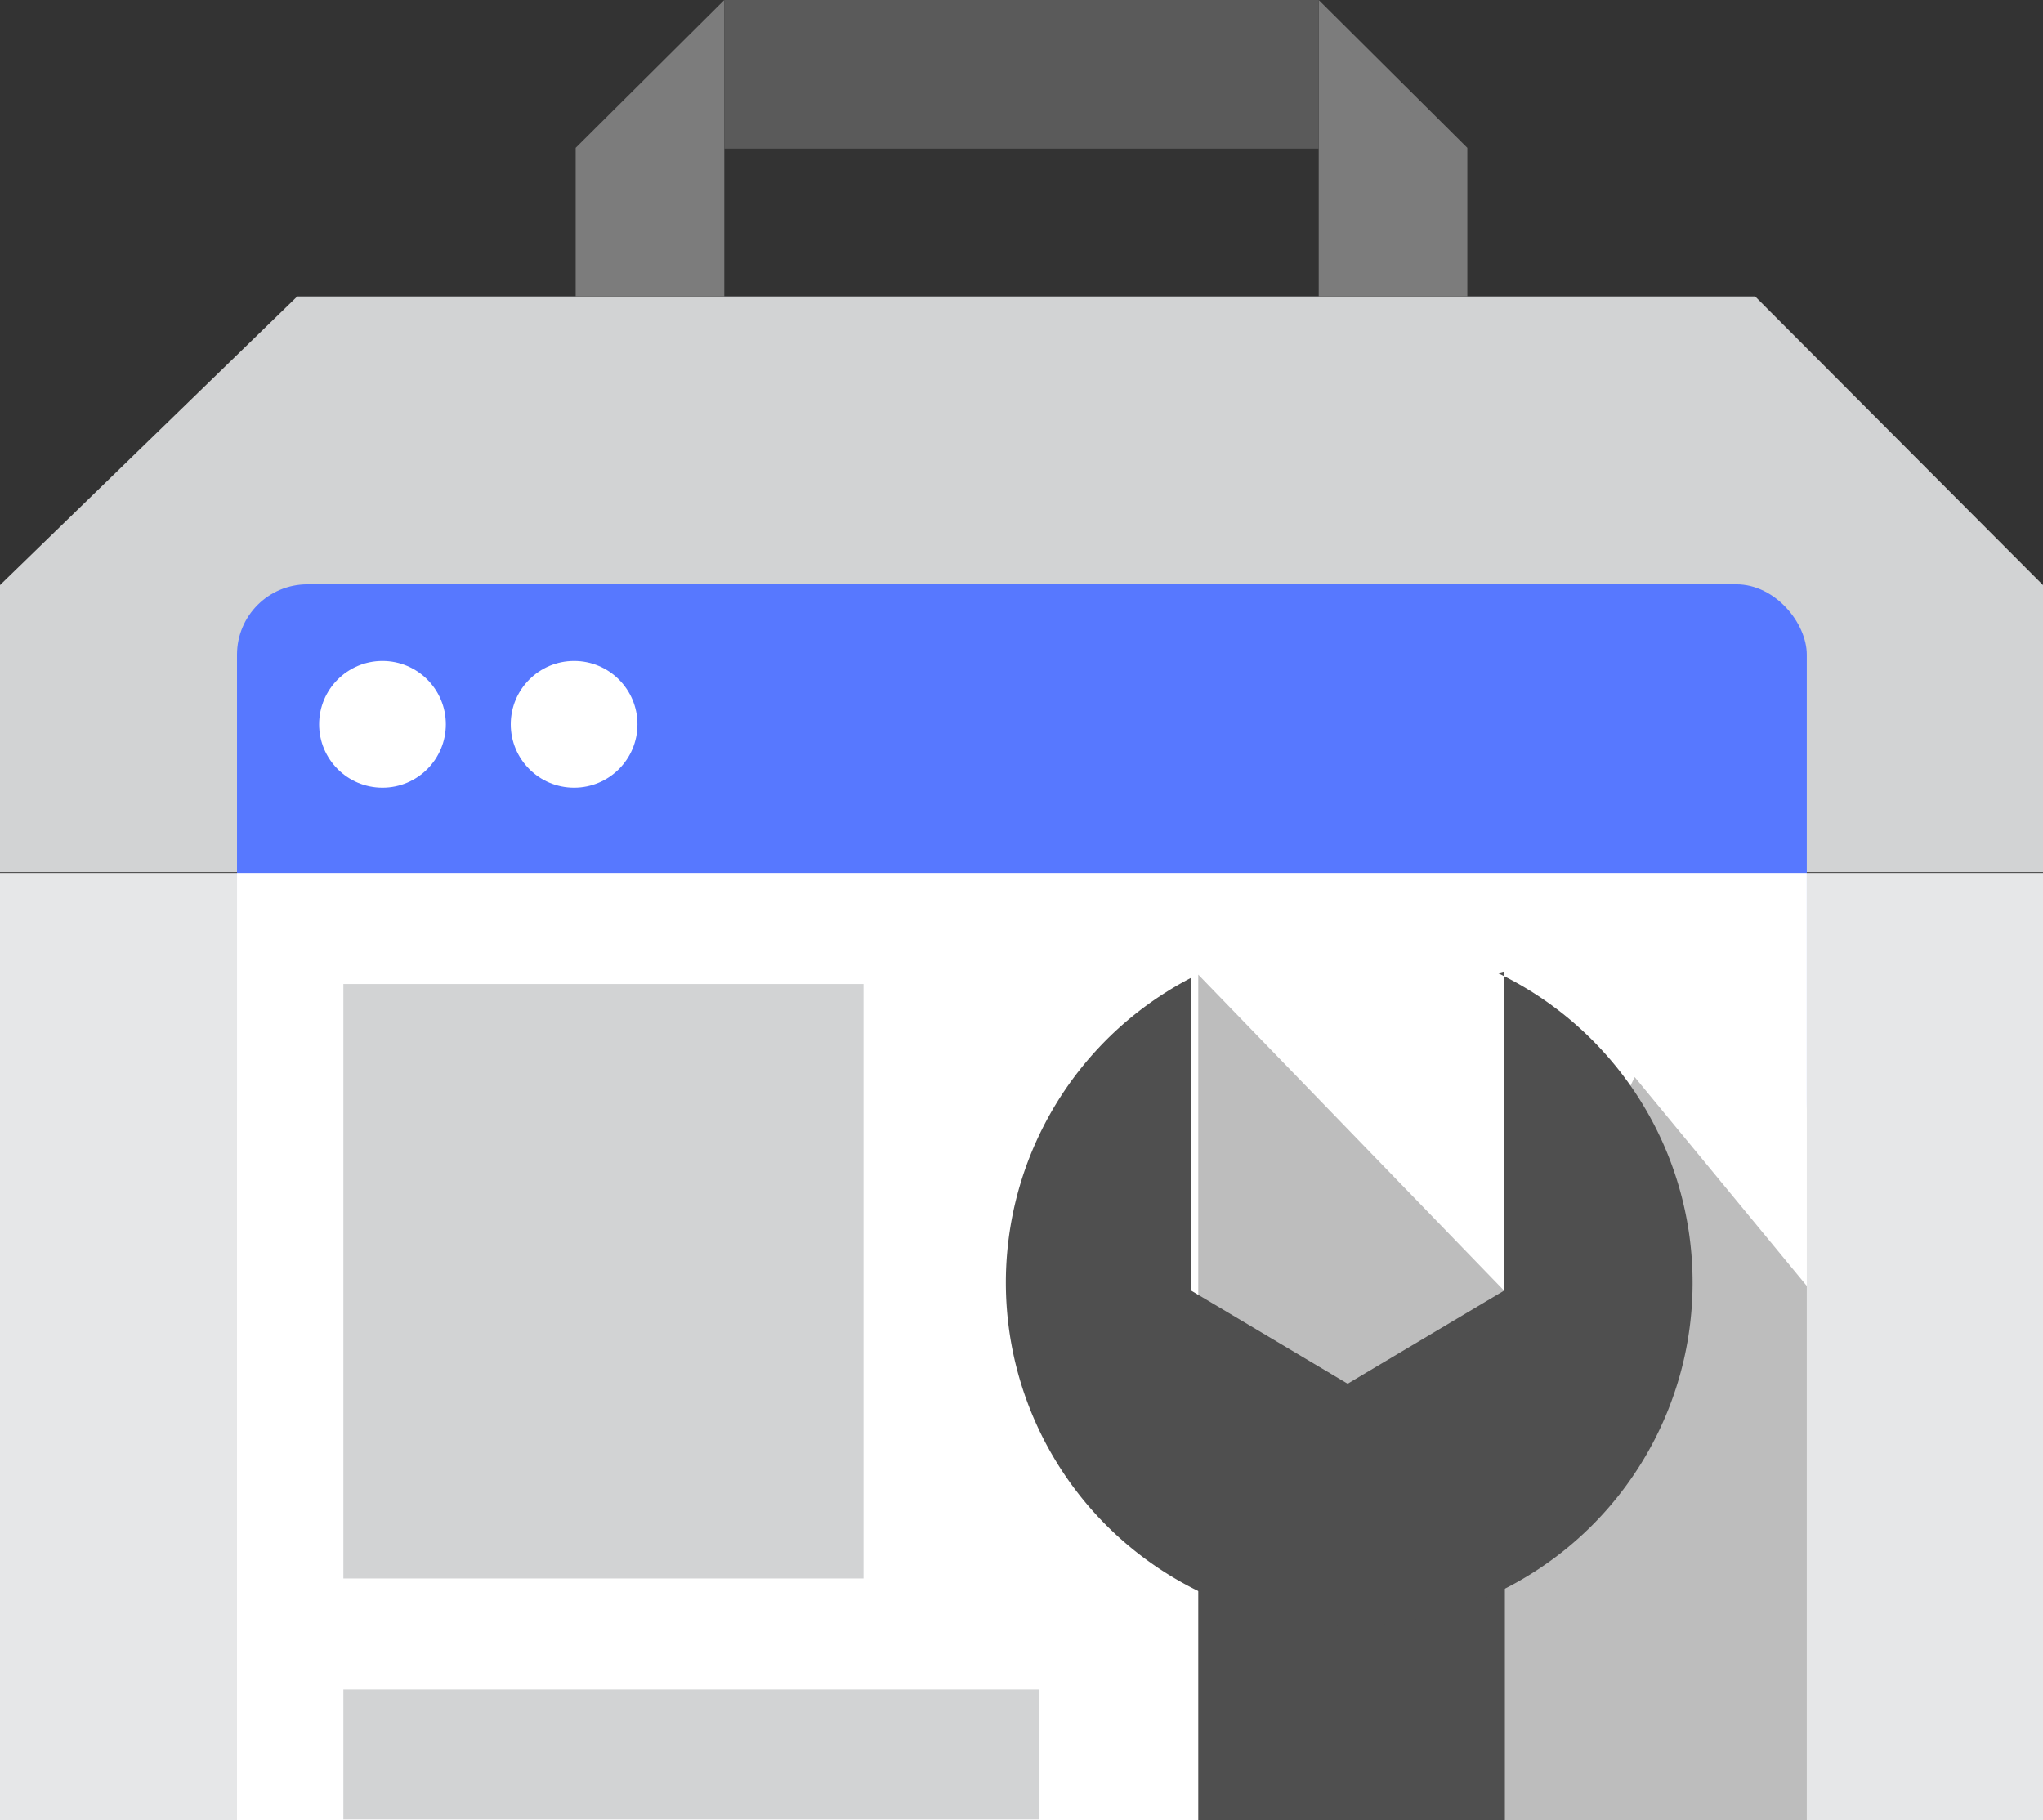 <svg xmlns="http://www.w3.org/2000/svg" width="26.12" height="23.27" viewBox="0 0 26.12 23.27">
  <rect x="0" y="0" width="26.12" height="23.27" fill="#333333" stroke="none"/>
  <g id="Google_Search_Console" data-name="Google Search Console" transform="translate(-4.44 -5.87)">
    <path id="Path_54" data-name="Path 54" d="M4.44,17.03H30.56V29.14H4.44Z" fill="#e6e7e8"/>
    <path id="Path_55" data-name="Path 55" d="M30.56,17.02H4.44V13.35l3.8-3.69H26.88l3.68,3.69Z" fill="#d2d3d4"/>
    <path id="Path_56" data-name="Path 56" d="M11.8,9.66h1.9V5.87L11.8,7.76Zm9.5,0h1.9V7.76L21.3,5.87Z" fill="#7c7c7c"/>
    <path id="Path_57" data-name="Path 57" d="M13.7,5.87h7.6v1.9H13.7Z" fill="#5a5a5a"/>
    <rect id="Rectangle_26" data-name="Rectangle 26" width="20.07" height="7.48" rx="0.9" transform="translate(7.47 13.34)" fill="#5778ff"/>
    <path id="Path_58" data-name="Path 58" d="M7.47,17.03H27.54V29.14H7.47Z" fill="#fff"/>
    <circle id="Ellipse_2" data-name="Ellipse 2" cx="0.81" cy="0.81" r="0.81" transform="translate(8.52 14.32)" fill="#fff"/>
    <circle id="Ellipse_3" data-name="Ellipse 3" cx="0.81" cy="0.81" r="0.81" transform="translate(10.97 14.32)" fill="#fff"/>
    <path id="Path_59" data-name="Path 59" d="M8.83,27.47h8.9v1.66H8.83Zm0-9.02h6.65v7.6H8.83Z" fill="#d2d3d4"/>
    <path id="Path_60" data-name="Path 60" d="M25.34,19.64l-2.62,5.34.95,4.16h3.87V22.31Z" fill="#bdbdbd"/>
    <path id="Path_61" data-name="Path 61" d="M19.76,25.22h3.92v3.92H19.76Z" fill="#4f4f4f"/>
    <path id="Path_62" data-name="Path 62" d="M23.67,23.79H19.76V18.33l3.91,4.04v1.42Z" fill="#bdbdbd"/>
    <path id="Path_63" data-name="Path 63" d="M23.67,18.29v4.08l-2,1.19-2-1.19v-4a4.39,4.39,0,1,0,3.92-.06Z" fill="#4f4f4f"/>
  </g>
</svg>
